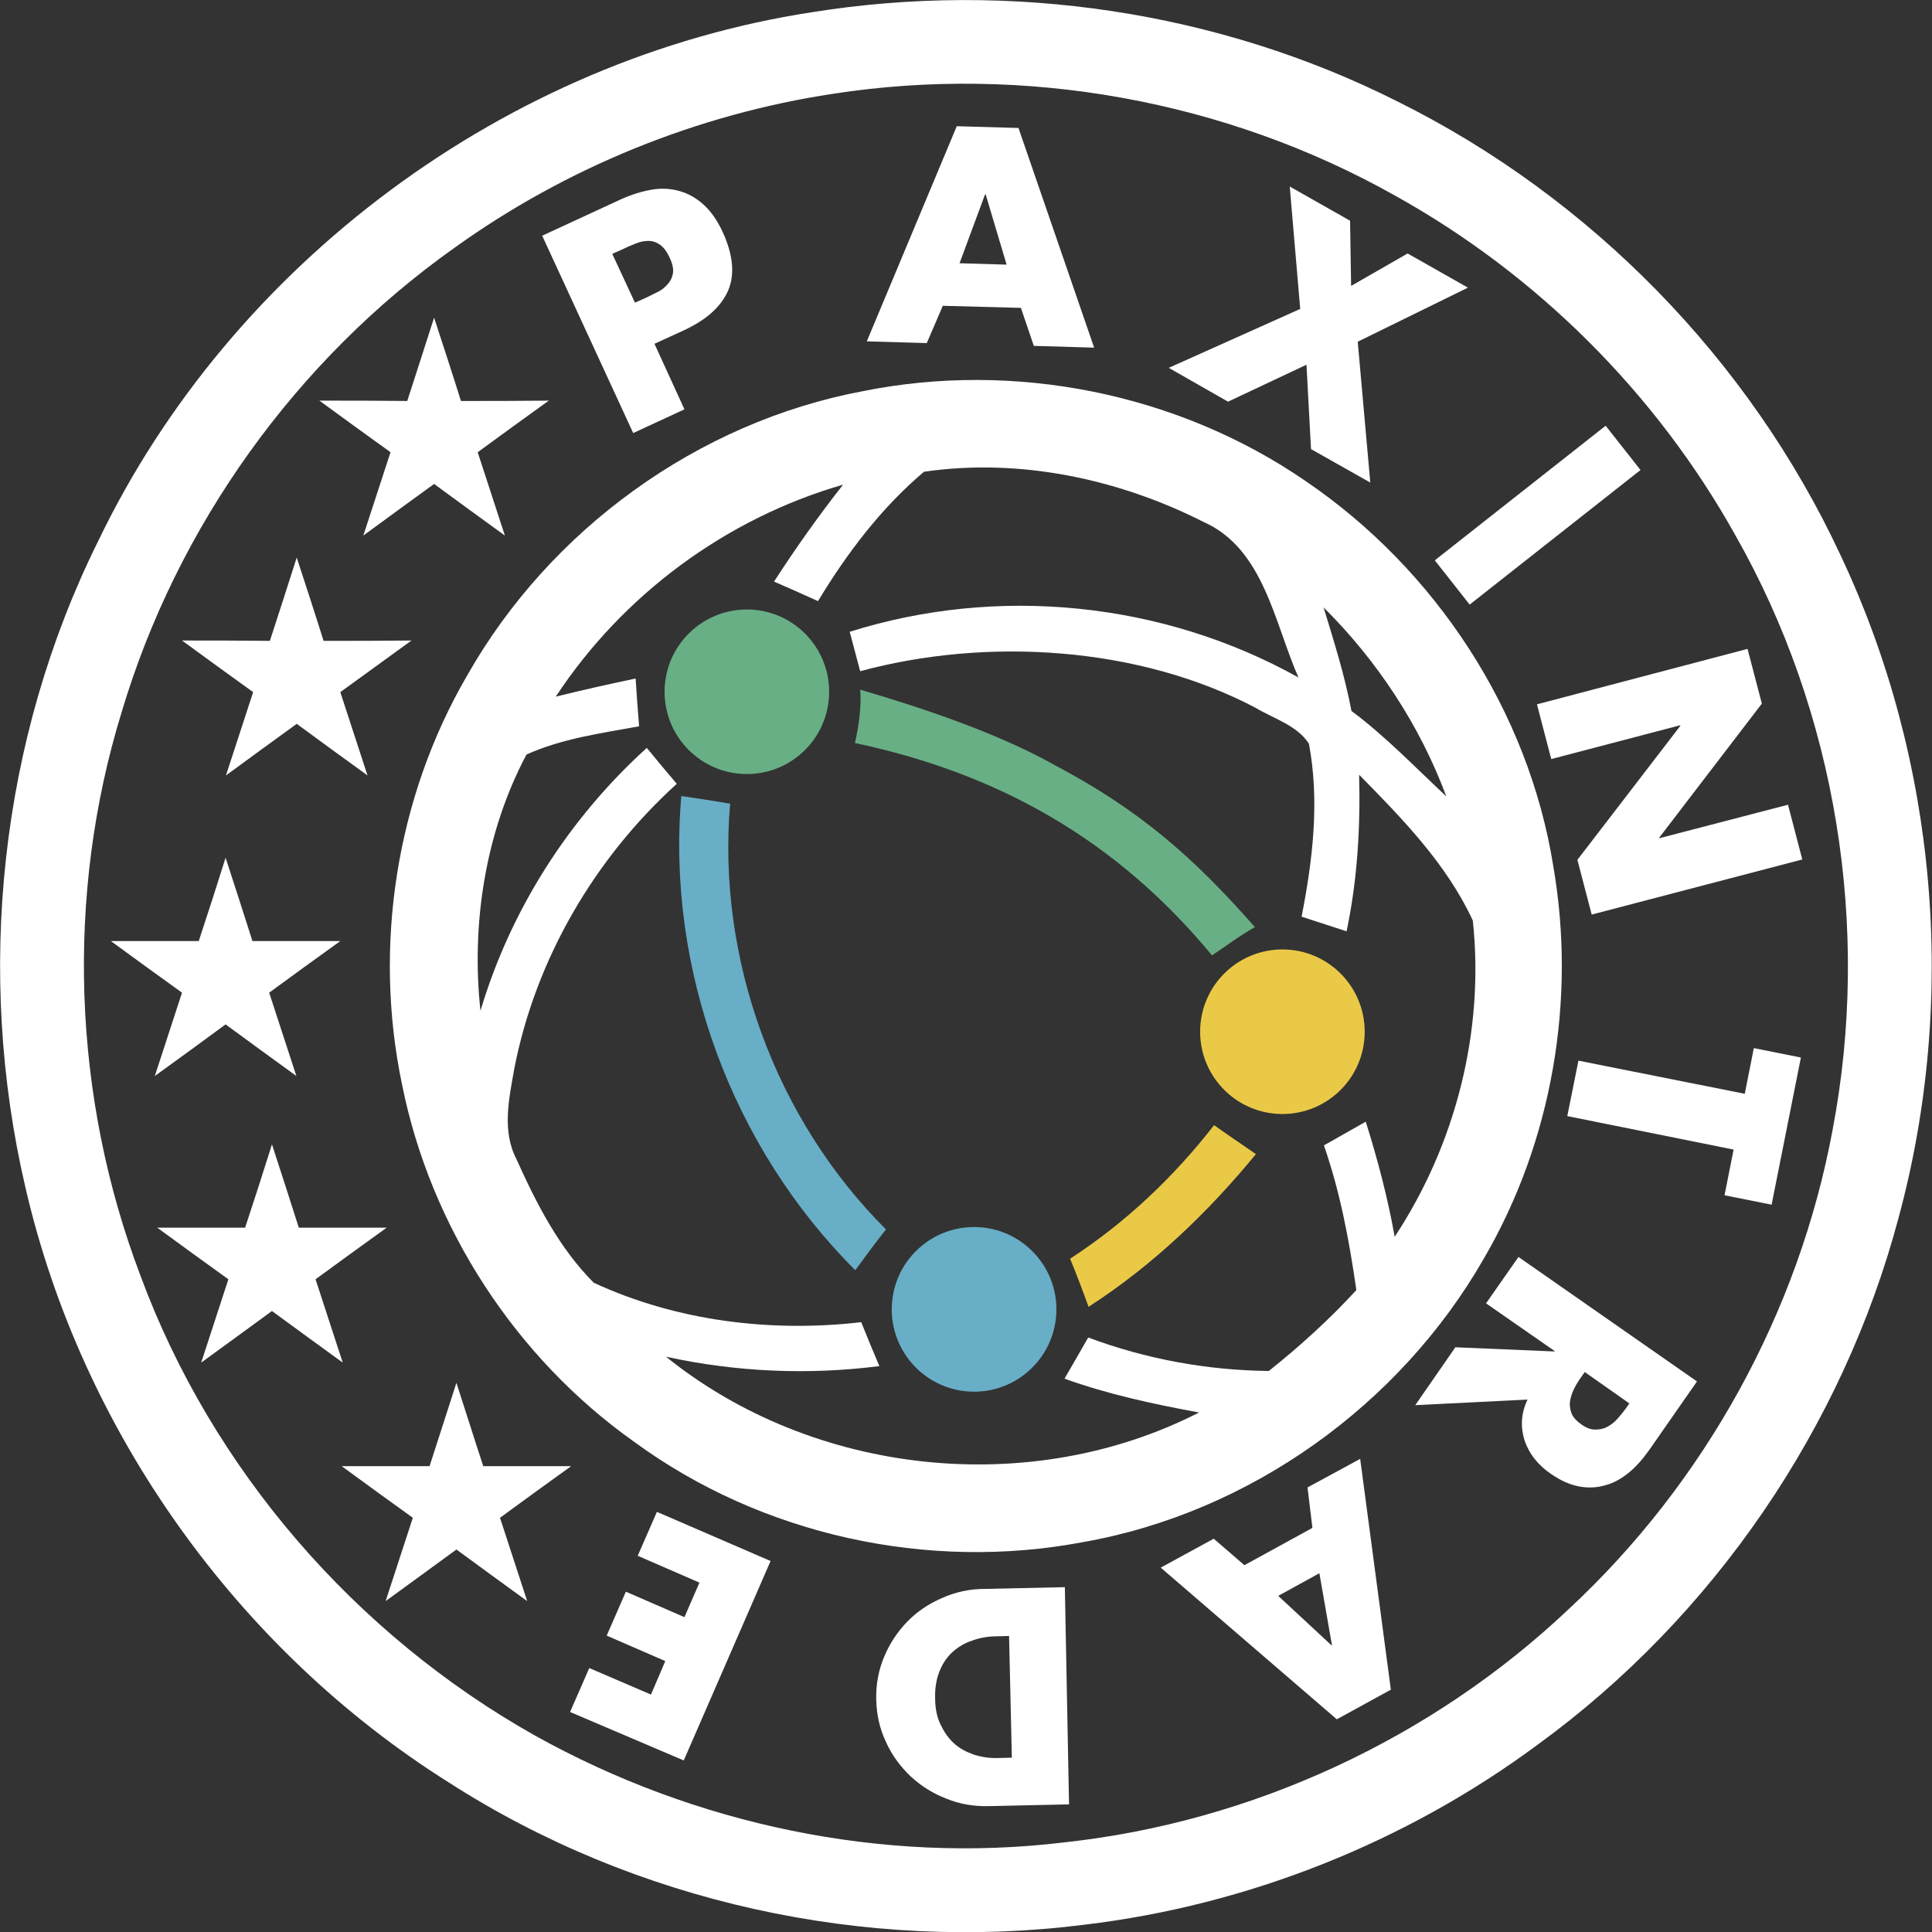 <?xml version="1.0" encoding="utf-8"?>
<!-- Generator: Adobe Illustrator 27.9.0, SVG Export Plug-In . SVG Version: 6.00 Build 0)  -->
<svg version="1.1" id="_Слой_1" xmlns="http://www.w3.org/2000/svg" xmlns:xlink="http://www.w3.org/1999/xlink" x="0px"
	 y="0px" viewBox="0 0 554.1 554.1" style="enable-background:new 0 0 554.1 554.1;" xml:space="preserve">
<rect x="0" y="0" width="554.1" height="554.1" fill="#333333" stroke="none"/>
<style type="text/css">
	.st0{fill:#68AF85;}
	.st1{fill:#EAC947;}
	.st2{fill:#FFFFFF;}
	.st3{fill:#68AEC7;}
</style>
<g>
	<circle class="st0" cx="214.2" cy="198.4" r="23.6"/>
	<circle class="st1" cx="367.8" cy="295.9" r="23.6"/>
</g>
<path class="st2" d="M232.9,3.5c56.8-9.1,116.5-0.3,167.9,25.6c55.4,27.5,101,74.1,127.1,130.2c27.7,58.7,33.6,127.3,16.6,190
	c-16,60.1-53.1,114.4-103.4,151c-37.9,28.1-83.2,46.1-130,51.7c-63.1,8-128.9-6.4-182.4-40.8C68.1,473.1,23.4,410.4,7.3,340.6
	c-14.4-61.7-7.4-128.4,20.8-185.3C66.4,75.5,145.4,16.9,232.9,3.5z M238.9,26.9c-39,5.9-76.6,21.2-108.6,44.2
	c-45.4,32.2-79.5,79.8-95.4,133.1c-16.2,52.6-14.1,110.4,5.4,161.7c20.5,55.5,61.6,102.9,113.2,131.9
	c45.8,25.5,99.6,36.9,151.7,30.6c53.7-5.8,105.4-29.7,144.7-66.9c39-36.2,66-85.1,75.7-137.5c11-57.7,1.2-119.3-27.9-170.5
	c-22.7-40.7-56.9-74.8-97.6-97.4C351.6,28.8,293.9,18.4,238.9,26.9L238.9,26.9z"/>
<g>
	<g>
		<path class="st0" d="M302.8,219.6c-16.5-9.3-38-16.5-56.1-21.8l0.1,1.6c0.1,4.6-0.6,9.2-1.6,13.7c41.6,8.8,75.3,28.1,102.4,60.9
			c4.1-2.7,8-5.7,12.3-8.1C342.2,245.7,326.6,232.2,302.8,219.6L302.8,219.6z"/>
		<path class="st2" d="M374.5,138c-36.6-25.2-83.5-34.6-127.1-25.8c-47.3,8.9-89.7,39.7-113.4,81.5c-20.4,35-27,77.7-18.7,117.3
			c8.2,41,32.6,78.5,66.7,102.6c36.5,26.7,84.1,37.1,128.5,28.7c47.9-8.4,91-39.3,115.1-81.4c19.6-33.6,26.5-74.2,19.9-112.4
			C438.4,203.9,411.7,163.3,374.5,138L374.5,138z M414.8,228.4c-8.9-8.3-17.4-17.2-27.2-24.5c-1.9-10.1-5-19.9-8-29.7
			C395,189.5,407.2,208,414.8,228.4L414.8,228.4z M246.7,192.5c36.3-9.8,79.8-7.2,113.4,10.5c5.2,3.1,12,5.1,15.3,10.3
			c3.1,16.4,1.1,33.3-2.1,49.6c4.3,1.4,8.6,2.8,12.9,4.2c3.1-14.7,4-29.8,3.6-44.9c12.4,12.6,25.1,25.6,32.6,41.8
			c3.4,31.6-4.9,64.2-22.4,90.7c-2-11.2-4.9-22.2-8.3-33c-4,2.3-8,4.5-12,6.8C384.4,342,387,356,389,370
			c-7.7,8.4-16.2,16.1-25.1,23.2c-17.7-0.2-35.2-3.4-51.8-9.6c-2.2,3.9-4.5,7.8-6.8,11.8c12.5,4.5,25.5,7.3,38.6,9.7
			c-48.5,24.8-110.6,18.1-152.9-16c20.1,4.4,40.8,5.3,61.2,2.7c-1.8-4.2-3.5-8.4-5.2-12.6c-25.9,3-52.9-0.3-76.7-11.3
			c-9.9-9.9-16.5-22.8-22.2-35.5c-4.2-8.1-2.1-17.4-0.6-25.9c6.1-31.4,23-60.3,46.6-81.7c-2.9-3.4-5.8-6.9-8.6-10.3
			c-22.4,20.3-39.1,46.5-47.7,75.4c-2.7-24.9,1.4-51.3,13.2-73.5c10.2-4.6,21.4-6.1,32.3-8.1c-0.4-4.6-0.7-9.2-1-13.7
			c-7.6,1.6-15.3,3.3-22.9,5.2c19.2-29.2,48.8-51.1,82.4-60.8c-7,8.9-13.6,18.2-19.8,27.8c4.2,1.8,8.4,3.7,12.6,5.6
			c8.3-13.7,18.1-26.7,30.4-37.1c27.3-4,55.7,2,80.2,14.4c17.3,7.7,20.3,29,27.2,44.6c-38.9-21.7-86.2-26.5-128.7-13.1"/>
	</g>
	<path class="st3" d="M195.4,228.3c4.7,0.7,9.4,1.4,14,2.2c-3.8,44.6,13,90.5,44.7,122.1c-3,3.8-5.9,7.7-8.8,11.7
		C209.9,329,191.1,278.1,195.4,228.3L195.4,228.3z"/>
</g>
<path class="st1" d="M306.9,361c15.9-10.3,29.7-23.4,41.3-38.3c3.9,2.8,8,5.5,12,8.3c-13.8,16.8-29.7,32-48,43.8
	C310.5,370.1,308.8,365.6,306.9,361L306.9,361z"/>
<ellipse transform="matrix(7.088906e-02 -0.998 0.998 7.088906e-02 -115.375 627.535)" class="st3" cx="279.2" cy="375.7" rx="23.6" ry="23.6"/>
<g>
	<path class="st2" d="M155.5,67.6L178,57.2c3.1-1.4,6-2.3,8.9-2.8s5.5-0.3,8,0.4s4.8,2,6.9,3.9c2.1,1.9,3.9,4.5,5.4,7.7
		c3.1,6.7,3.6,12.4,1.6,17c-2.1,4.7-6.3,8.4-12.8,11.4l-8.3,3.8l8.6,18.8l-14.7,6.8L155.5,67.6L155.5,67.6z M182.1,86.8l2.5-1.1
		c1.4-0.6,2.6-1.3,3.9-1.9s2.2-1.4,3-2.3s1.3-1.9,1.5-3.1c0.2-1.2-0.1-2.7-0.9-4.4c-0.8-1.8-1.8-3.1-2.8-3.8c-1-0.7-2.1-1.1-3.3-1.1
		c-1.2,0-2.4,0.2-3.8,0.8c-1.3,0.5-2.7,1.1-4.1,1.8l-2.5,1.1L182.1,86.8L182.1,86.8z"/>
	<path class="st2" d="M270.4,87.7l-4.6,10.7l-17.2-0.5l25.8-61.7l17.7,0.5l21.7,63l-17.3-0.5l-3.7-10.9L270.4,87.7L270.4,87.7z
		 M282.7,55.8h-0.2l-7.3,19.7l13.5,0.4L282.7,55.8z"/>
	<path class="st2" d="M369.9,53.5l17.3,9.8l0.3,18.7l16.2-9.3l17.3,9.8L389.4,98l3.6,40.4l-17-9.6l-1.3-24.2l-22.5,10.6l-17-9.7
		l37.7-16.9L369.9,53.5L369.9,53.5z"/>
	<path class="st2" d="M421.5,173.4l-10-12.7l49-38.6l10,12.7L421.5,173.4z"/>
	<path class="st2" d="M501.2,186.1l4.1,15.7l-29.4,38.4l0,0.2l36.9-9.6l4.1,15.7l-60.4,15.8l-4.1-15.7l29.5-38.4l0-0.2l-37,9.7
		l-4.1-15.7L501.2,186.1L501.2,186.1z"/>
	<path class="st2" d="M449.5,320.1l3.2-15.9l47.7,9.5l2.6-13.1l13.5,2.7l-8.4,42.2l-13.5-2.7l2.6-13.1L449.5,320.1L449.5,320.1z"/>
	<path class="st2" d="M405.9,403l11.5-16.6l28.4,1.2l0.1-0.1l-19.7-13.7l9.3-13.3l51.2,35.7L472.9,416c-1.8,2.5-3.7,4.7-5.8,6.4
		s-4.4,3-6.8,3.6c-2.4,0.7-4.9,0.8-7.5,0.3c-2.6-0.5-5.3-1.7-8-3.6c-1.8-1.2-3.3-2.6-4.6-4.2c-1.3-1.6-2.2-3.3-2.9-5.2
		c-0.6-1.9-0.9-3.8-0.8-5.8c0.1-2,0.6-4,1.6-6.1L405.9,403L405.9,403z M454.5,393.5l-0.9,1.3c-0.8,1.1-1.5,2.2-2.1,3.4
		s-1,2.4-1.2,3.6c-0.2,1.2,0,2.4,0.4,3.5s1.4,2.2,2.8,3.2c1.4,1,2.7,1.5,4,1.5s2.4-0.2,3.5-0.8s2-1.3,2.9-2.3s1.7-2,2.5-3.1l0.9-1.3
		L454.5,393.5L454.5,393.5z"/>
	<path class="st2" d="M376.4,438.2l-1.4-11.6l15.1-8.2l8.8,66.2l-15.5,8.5l-50.5-43.5l15.2-8.3l8.8,7.6L376.4,438.2L376.4,438.2z
		 M381.9,471.9l0.1-0.1l-3.6-20.6l-11.8,6.5L381.9,471.9L381.9,471.9z"/>
	<path class="st2" d="M306.6,517.5l-23,0.5c-4.4,0.1-8.5-0.6-12.3-2.2c-3.9-1.5-7.3-3.7-10.2-6.4c-2.9-2.8-5.3-6-7-9.8
		c-1.8-3.8-2.7-7.8-2.8-12.2c-0.1-4.4,0.7-8.5,2.3-12.3s3.8-7.1,6.6-10s6.1-5.1,10-6.8c3.8-1.7,7.9-2.6,12.2-2.6l23-0.5L306.6,517.5
		L306.6,517.5z M289.4,469.2l-3.6,0.1c-2.4,0-4.7,0.4-6.9,1.2c-2.2,0.7-4,1.8-5.6,3.2c-1.6,1.4-2.9,3.3-3.8,5.5s-1.4,4.9-1.3,7.9
		c0,2.8,0.5,5.3,1.5,7.4s2.2,3.9,3.8,5.4s3.5,2.5,5.7,3.3c2.2,0.7,4.6,1.1,7.2,1l3.8-0.1L289.4,469.2L289.4,469.2z"/>
	<path class="st2" d="M186.7,486l4.1-9.6l-16.8-7.3l5.5-12.6l16.8,7.3l4.3-9.9l-17.7-7.7l5.5-12.6l32.6,14.1l-24.9,57.2L163.5,491
		l5.5-12.6L186.7,486L186.7,486z"/>
</g>
<path class="st2" d="M78,328.2c2.6,8,5.2,16,7.7,23.9c8.4,0,16.8,0,25.2,0c-6.8,4.9-13.6,9.8-20.4,14.8c2.6,8,5.2,16,7.8,23.9
	c-6.8-4.9-13.6-9.9-20.3-14.8c-6.8,5-13.6,9.9-20.3,14.8c2.6-8,5.2-16,7.8-23.9c-6.8-4.9-13.6-9.8-20.4-14.8c8.4,0,16.8,0,25.2,0
	C72.9,344.2,75.5,336.2,78,328.2L78,328.2z"/>
<path class="st2" d="M130.9,396.6c2.6,8,5.1,16,7.7,23.9c8.4,0,16.8,0,25.2,0c-6.8,4.9-13.6,9.8-20.4,14.8c2.6,8,5.2,16,7.8,23.9
	c-6.8-4.9-13.6-9.9-20.3-14.8c-6.8,5-13.6,9.9-20.3,14.8c2.6-8,5.2-16,7.8-23.9c-6.8-4.9-13.6-9.8-20.4-14.8c8.4,0,16.8,0,25.2,0
	C125.8,412.5,128.3,404.6,130.9,396.6L130.9,396.6z"/>
<g>
	<path class="st2" d="M64.7,246c2.6,8,5.2,16,7.7,23.9c8.4,0,16.8,0,25.2,0c-6.8,4.9-13.6,9.8-20.4,14.8c2.6,8,5.2,16,7.8,23.9
		c-6.8-4.9-13.6-9.9-20.3-14.8c-6.8,5-13.5,9.9-20.3,14.8c2.6-8,5.2-16,7.8-23.9c-6.8-4.9-13.6-9.8-20.4-14.8c8.4,0,16.8,0,25.2,0
		C59.6,262,62.2,254,64.7,246L64.7,246z"/>
	<path class="st2" d="M85.1,159.9c2.6,8,5.2,15.9,7.7,23.9c8.4,0,16.8,0,25.2-0.1c-6.7,4.9-12.7,9.2-20.4,14.8
		c2.6,8,5.2,15.9,7.8,23.9c-6.8-4.9-13.6-9.9-20.3-14.8c-6.8,4.9-13.6,9.9-20.3,14.8c2.6-8,5.2-15.9,7.8-23.9
		c-6.8-4.9-13.6-9.8-20.4-14.8c8.4,0,16.8,0,25.2,0.1C80,175.8,82.6,167.8,85.1,159.9L85.1,159.9z"/>
	<path class="st2" d="M124.5,91.1c2.6,8,5.2,15.9,7.7,23.9c8.4,0,16.8,0,25.2-0.1c-6.8,4.9-13.6,9.8-20.4,14.8
		c2.6,8,5.2,15.9,7.8,23.9c-6.8-4.9-13.6-9.9-20.3-14.8c-6.8,4.9-13.6,9.9-20.3,14.8c2.6-8,5.2-15.9,7.8-23.9
		c-6.8-4.9-13.6-9.8-20.4-14.8c8.4,0,16.8,0,25.2,0.1C119.4,107.1,121.9,99.1,124.5,91.1L124.5,91.1z"/>
</g>
</svg>
